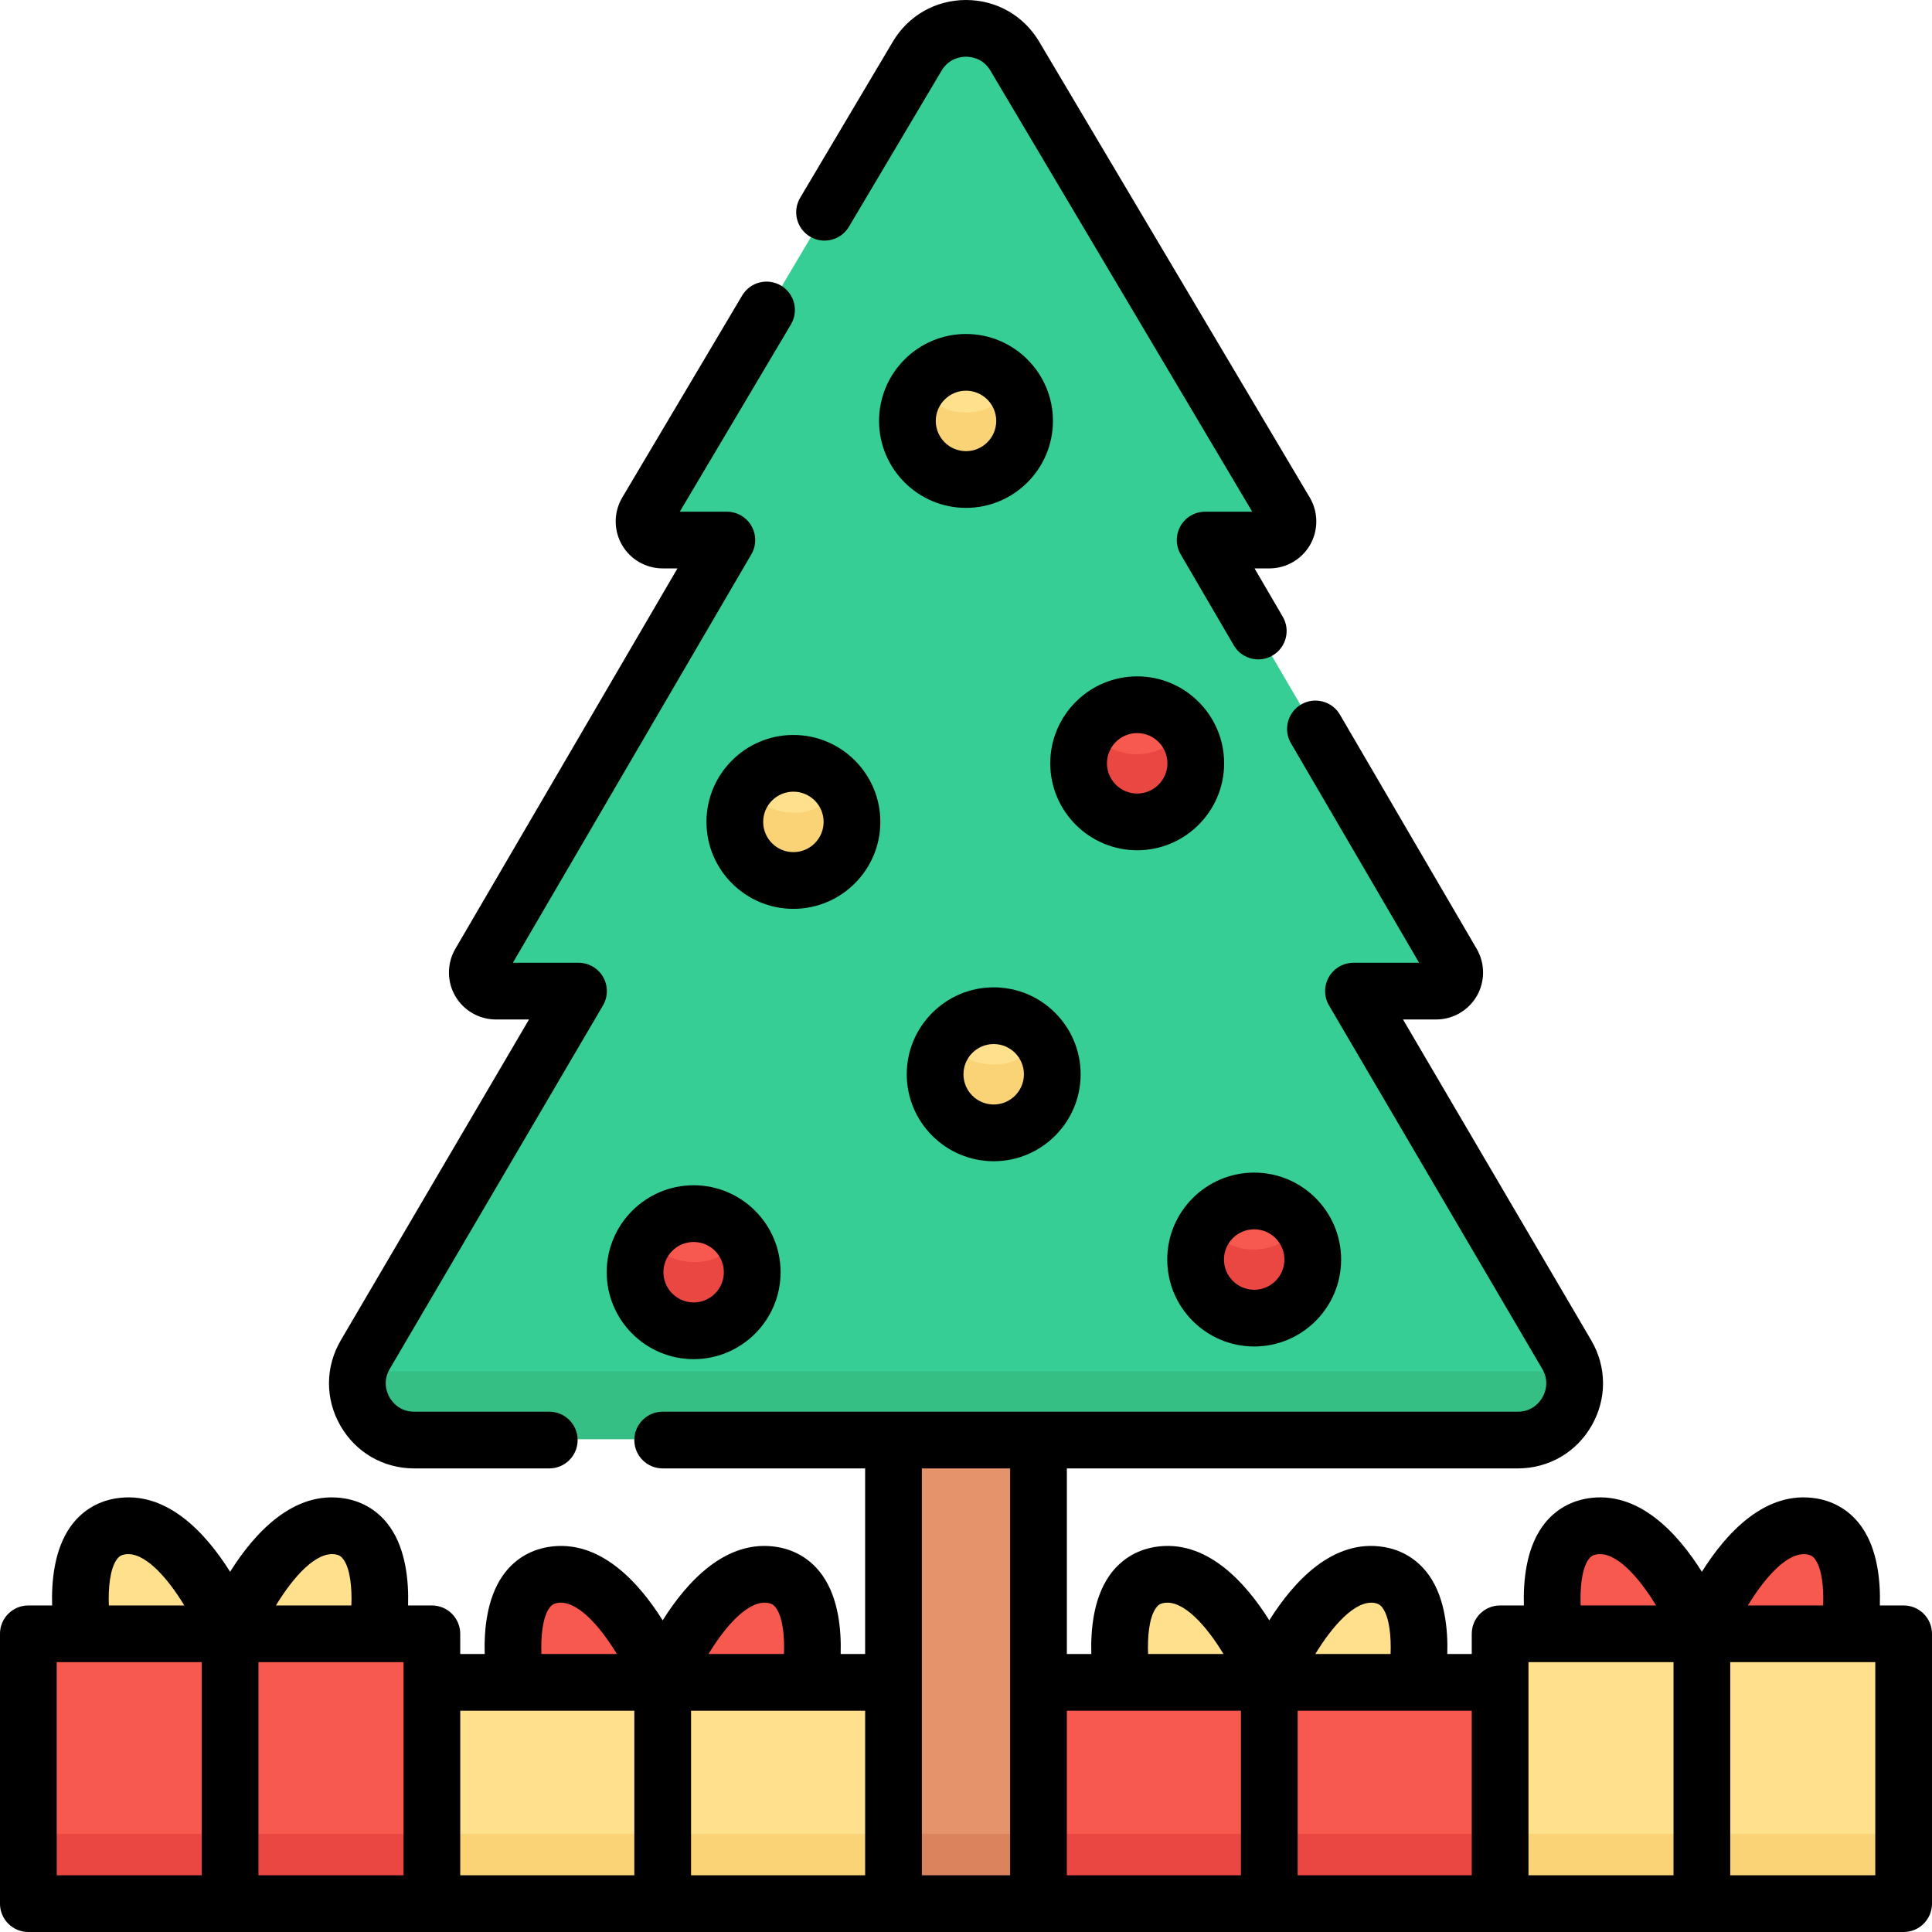 <svg id="Capa_1" enable-background="new 0 0 512 512" height="512" viewBox="0 0 512 512" width="512" xmlns="http://www.w3.org/2000/svg"><g><g><path d="m414.893 358.783-56.402-96.138h21.858c3.798 0 6.163-4.12 4.248-7.4l-65.341-111.906h16.982c3.813 0 6.177-4.151 4.23-7.43l-71.563-120.562c-5.815-9.796-19.995-9.796-25.81 0l-71.563 120.561c-1.947 3.279.417 7.43 4.23 7.43h16.982l-65.341 111.906c-1.915 3.279.451 7.4 4.248 7.4h21.858l-56.402 96.138c-5.869 10.005 1.345 22.601 12.944 22.601h291.897c11.6.001 18.814-12.596 12.945-22.6z" fill="#36ce94"/><path d="m95.331 363.384c-1.836 8.882 4.852 18 14.72 18h291.897c9.868 0 16.557-9.118 14.72-18z" fill="#36bf84"/><g><path d="m236.824 381.384h38.351v122.616h-38.351z" fill="#e4936b"/><path d="m236.824 486h38.351v18h-38.351z" fill="#db835d"/><path d="m114.731 445.473h122.093v58.527h-122.093z" fill="#ffe08c"/><path d="m214.567 445.473s4.975-25.954-9.718-28.403c-16.756-2.793-29.071 28.403-29.071 28.403s-12.315-31.196-29.071-28.403c-14.693 2.449-9.718 28.403-9.718 28.403z" fill="#f7594e"/><path d="m8 432.63h106.731v71.369h-106.731z" fill="#f7594e"/><path d="m100.155 432.63s4.974-25.954-9.718-28.403c-16.756-2.793-29.071 28.403-29.071 28.403s-12.315-31.196-29.071-28.403c-14.693 2.449-9.718 28.403-9.718 28.403z" fill="#ffe08c"/><path d="m275.176 445.473h122.093v58.527h-122.093z" fill="#f7594e" transform="matrix(-1 0 0 -1 672.444 949.473)"/><path d="m297.433 445.473s-4.975-25.954 9.718-28.403c16.756-2.793 29.071 28.403 29.071 28.403s12.315-31.196 29.071-28.403c14.693 2.449 9.718 28.403 9.718 28.403z" fill="#ffe08c"/><path d="m397.269 432.63h106.731v71.369h-106.731z" fill="#ffe08c" transform="matrix(-1 0 0 -1 901.269 936.631)"/><path d="m114.731 486h122.093v18h-122.093z" fill="#f9d375"/><path d="m8 486h106.731v18h-106.731z" fill="#ea4642"/><path d="m275.176 486h122.093v18h-122.093z" fill="#ea4642"/><path d="m397.269 486h106.731v18h-106.731z" fill="#f9d375"/><path d="m411.845 432.63s-4.975-25.954 9.718-28.403c16.756-2.793 29.071 28.403 29.071 28.403s12.315-31.196 29.071-28.403c14.693 2.449 9.718 28.403 9.718 28.403z" fill="#f7594e"/></g><circle cx="183.965" cy="336.99" fill="#f7594e" r="15.496"/><circle cx="263.325" cy="284.64" fill="#ffe08c" r="15.496"/><circle cx="301.278" cy="202.391" fill="#f7594e" r="15.496"/><circle cx="210.35" cy="217.887" fill="#ffe08c" r="15.496"/><circle cx="256" cy="111.832" fill="#ffe08c" r="15.496"/><circle cx="332.223" cy="333.64" fill="#f7594e" r="15.496"/><path d="m183.965 334.486c-5.198 0-9.787-2.568-12.598-6.496-1.817 2.539-2.898 5.64-2.898 9 0 8.558 6.938 15.496 15.496 15.496s15.496-6.938 15.496-15.496c0-3.36-1.081-6.461-2.898-9-2.811 3.928-7.4 6.496-12.598 6.496z" fill="#ea4642"/><path d="m263.325 282.135c-5.198 0-9.787-2.568-12.598-6.496-1.817 2.539-2.898 5.64-2.898 9 0 8.558 6.938 15.496 15.496 15.496s15.496-6.938 15.496-15.496c0-3.36-1.081-6.461-2.898-9-2.811 3.928-7.4 6.496-12.598 6.496z" fill="#f9d375"/><path d="m301.278 199.887c-5.198 0-9.787-2.568-12.598-6.496-1.817 2.539-2.898 5.64-2.898 9 0 8.558 6.938 15.496 15.496 15.496s15.496-6.938 15.496-15.496c0-3.36-1.081-6.461-2.898-9-2.811 3.928-7.4 6.496-12.598 6.496z" fill="#ea4642"/><path d="m210.35 215.383c-5.198 0-9.787-2.568-12.598-6.496-1.817 2.539-2.898 5.64-2.898 9 0 8.558 6.938 15.496 15.496 15.496s15.496-6.938 15.496-15.496c0-3.36-1.081-6.461-2.898-9-2.811 3.928-7.4 6.496-12.598 6.496z" fill="#f9d375"/><path d="m256 109.328c-5.198 0-9.787-2.568-12.598-6.496-1.817 2.539-2.898 5.64-2.898 9 0 8.558 6.938 15.496 15.496 15.496s15.496-6.938 15.496-15.496c0-3.36-1.081-6.461-2.898-9-2.811 3.928-7.4 6.496-12.598 6.496z" fill="#f9d375"/><path d="m332.223 331.136c-5.198 0-9.787-2.568-12.598-6.496-1.817 2.539-2.898 5.64-2.898 9 0 8.558 6.938 15.496 15.496 15.496s15.496-6.938 15.496-15.496c0-3.36-1.081-6.461-2.898-9-2.811 3.927-7.4 6.496-12.598 6.496z" fill="#ea4642"/></g><g><path d="m214.676 62.71c3.568 2.118 8.179.943 10.298-2.626l24.559-41.372c1.973-3.324 5.18-3.682 6.467-3.682 1.288 0 4.496.359 6.469 3.682l69.385 116.892h-12.474c-2.692 0-5.177 1.439-6.517 3.773-1.341 2.334-1.33 5.206.027 7.53l14.075 24.106c1.397 2.393 3.912 3.727 6.496 3.727 1.287 0 2.591-.331 3.782-1.026 3.584-2.092 4.794-6.694 2.701-10.278l-7.475-12.802h3.926c4.463 0 8.607-2.41 10.814-6.288 2.207-3.879 2.163-8.672-.115-12.508l-71.702-120.798c-4.103-6.913-11.354-11.04-19.393-11.04s-15.288 4.128-19.391 11.041l-24.558 41.372c-2.119 3.568-.943 8.179 2.626 10.297z"/><path d="m109.766 389.144h35.796c4.15 0 7.515-3.364 7.515-7.515 0-4.15-3.365-7.515-7.515-7.515h-35.796c-3.936 0-5.876-2.646-6.527-3.784-.651-1.137-1.952-4.15.04-7.544l56.512-96.327c1.363-2.323 1.379-5.199.04-7.537s-3.827-3.78-6.521-3.78h-17.396l63.197-108.235c1.357-2.324 1.368-5.197.028-7.53-1.34-2.334-3.826-3.773-6.517-3.773h-12.474l29.454-49.621c2.118-3.569.943-8.179-2.626-10.298-3.57-2.119-8.179-.942-10.298 2.626l-31.773 53.527c-2.277 3.837-2.321 8.63-.113 12.508 2.207 3.878 6.351 6.287 10.814 6.287h3.926l-58.868 100.82c-2.241 3.838-2.259 8.616-.046 12.47s6.348 6.249 10.792 6.249h8.78l-49.873 85.009c-4.142 7.06-4.186 15.516-.119 22.619 4.066 7.103 11.382 11.344 19.568 11.344z"/><path d="m504.485 425.461h-6.303c.191-6.332-.549-14.686-4.756-20.73-2.894-4.158-7.061-6.795-12.047-7.626-13.591-2.265-23.998 9.29-30.363 19.432-6.365-10.142-16.774-21.696-30.364-19.432-4.986.831-9.153 3.468-12.047 7.626-4.208 6.044-4.948 14.397-4.756 20.73h-6.303c-4.151 0-7.515 3.364-7.515 7.515v5.353h-6.484c.191-6.332-.549-14.685-4.756-20.729-2.894-4.158-7.061-6.796-12.047-7.627-13.59-2.265-23.998 9.29-30.363 19.432-6.365-10.142-16.771-21.696-30.364-19.432-4.986.831-9.153 3.469-12.047 7.627-4.208 6.044-4.948 14.397-4.756 20.729h-6.484v-49.185h119.506c8.186 0 15.501-4.241 19.569-11.343 4.067-7.103 4.023-15.559-.118-22.619l-49.873-85.01h8.78c4.444 0 8.579-2.394 10.792-6.249 2.212-3.854 2.195-8.632-.046-12.469l-36.241-62.068c-2.093-3.584-6.696-4.793-10.278-2.7-3.584 2.092-4.794 6.694-2.701 10.278l33.97 58.179h-17.397c-2.694 0-5.182 1.442-6.521 3.78-1.34 2.338-1.324 5.214.039 7.538l56.513 96.326c1.991 3.395.691 6.407.039 7.544-.652 1.138-2.592 3.784-6.527 3.784h-226.615c-4.15 0-7.515 3.365-7.515 7.515s3.364 7.515 7.515 7.515h53.651v49.185h-6.485c.191-6.332-.549-14.686-4.756-20.73-2.895-4.158-7.06-6.795-12.047-7.626-13.587-2.264-23.999 9.29-30.363 19.432-6.365-10.142-16.779-21.694-30.365-19.432-4.986.831-9.152 3.468-12.046 7.626-4.207 6.044-4.948 14.398-4.756 20.73h-6.484v-5.353c0-4.15-3.365-7.515-7.515-7.515h-6.304c.191-6.333-.549-14.686-4.757-20.73-2.894-4.158-7.06-6.794-12.047-7.626-13.583-2.265-23.999 9.29-30.363 19.432-6.365-10.141-16.776-21.7-30.364-19.432-4.987.831-9.153 3.468-12.047 7.626-4.208 6.044-4.948 14.397-4.756 20.73h-6.302c-4.15 0-7.515 3.364-7.515 7.515v71.509c0 4.149 3.364 7.514 7.515 7.514h496.971c4.151 0 7.515-3.365 7.515-7.515v-71.509c-.001-4.15-3.365-7.515-7.516-7.515zm-25.577-13.531c.987.165 1.598.551 2.177 1.38 1.774 2.537 2.251 7.538 2.069 12.152h-19.949c4.508-7.392 10.575-14.376 15.703-13.532zm-57.969 1.389c.588-.845 1.18-1.221 2.184-1.389 5.059-.843 11.12 5.889 15.751 13.531h-19.98c-.172-4.378.2-9.492 2.045-12.142zm-30.909 83.652h-46.136v-43.613h46.136zm-25.759-72.174c.988.165 1.599.551 2.178 1.38 1.774 2.537 2.251 7.537 2.069 12.151h-19.949c4.508-7.39 10.594-14.381 15.702-13.531zm-57.968 1.389c.588-.845 1.18-1.221 2.184-1.388 5.057-.841 11.12 5.889 15.75 13.531h-19.98c-.171-4.379.201-9.492 2.046-12.143zm-77.031 70.785h-46.137v-43.613h46.137zm-25.759-72.174c.988.164 1.598.551 2.177 1.38 1.773 2.537 2.251 7.534 2.069 12.152h-19.996c4.631-7.644 10.706-14.372 15.75-13.532zm-57.962 1.38c.579-.828 1.189-1.215 2.177-1.38 5.057-.84 11.12 5.888 15.751 13.531h-19.997c-.182-4.617.296-9.614 2.069-12.151zm-38.611 70.794h-38.441v-56.48h38.441v5.353zm-18.062-85.041c.987.164 1.598.551 2.177 1.38 1.773 2.536 2.251 7.534 2.069 12.152h-19.997c4.631-7.644 10.706-14.372 15.751-13.532zm-57.963 1.38c.579-.828 1.189-1.215 2.177-1.38 5.043-.84 11.121 5.889 15.751 13.531h-19.997c-.182-4.617.296-9.615 2.069-12.151zm-15.886 27.181h38.441v56.48h-38.441zm106.941 12.867h46.136v43.613h-46.136zm122.331-7.515v-56.7h23.397v56.7 51.127h-23.397zm38.427 7.515h46.137v43.613h-46.137zm122.332-7.515v-5.353h38.441v56.48h-38.441zm91.911 51.128h-38.44v-56.48h38.44z"/><path d="m160.784 337.149c0 12.705 10.336 23.041 23.041 23.041s23.041-10.336 23.041-23.041c0-12.704-10.336-23.041-23.041-23.041s-23.041 10.336-23.041 23.041zm31.052 0c0 4.418-3.594 8.012-8.011 8.012s-8.011-3.594-8.011-8.012c0-4.417 3.594-8.011 8.011-8.011s8.011 3.593 8.011 8.011z"/><path d="m263.339 307.737c12.705 0 23.04-10.336 23.04-23.041 0-12.704-10.336-23.041-23.04-23.041-12.705 0-23.041 10.336-23.041 23.041s10.336 23.041 23.041 23.041zm0-31.053c4.417 0 8.011 3.594 8.011 8.011 0 4.418-3.594 8.012-8.011 8.012-4.418 0-8.012-3.594-8.012-8.012.001-4.417 3.595-8.011 8.012-8.011z"/><path d="m324.407 202.287c0-12.705-10.337-23.041-23.041-23.041-12.705 0-23.04 10.336-23.04 23.041 0 12.704 10.336 23.041 23.04 23.041 12.704-.001 23.041-10.337 23.041-23.041zm-31.052 0c0-4.418 3.594-8.012 8.011-8.012 4.418 0 8.012 3.594 8.012 8.012 0 4.417-3.594 8.011-8.012 8.011-4.417 0-8.011-3.594-8.011-8.011z"/><path d="m233.301 217.813c0-12.705-10.336-23.041-23.041-23.041s-23.041 10.336-23.041 23.041c0 12.704 10.336 23.041 23.041 23.041s23.041-10.337 23.041-23.041zm-31.052 0c0-4.417 3.594-8.011 8.011-8.011s8.011 3.594 8.011 8.011-3.594 8.011-8.011 8.011-8.011-3.594-8.011-8.011z"/><path d="m256 134.591c12.704 0 23.041-10.336 23.041-23.041s-10.337-23.041-23.041-23.041c-12.705 0-23.041 10.336-23.041 23.041s10.336 23.041 23.041 23.041zm0-31.052c4.418 0 8.012 3.594 8.012 8.012 0 4.417-3.594 8.011-8.012 8.011-4.417 0-8.011-3.594-8.011-8.011 0-4.418 3.594-8.012 8.011-8.012z"/><path d="m332.372 356.833c12.704 0 23.041-10.336 23.041-23.041s-10.337-23.041-23.041-23.041-23.041 10.336-23.041 23.041 10.336 23.041 23.041 23.041zm0-31.053c4.418 0 8.012 3.594 8.012 8.012 0 4.417-3.594 8.011-8.012 8.011s-8.012-3.594-8.012-8.011c0-4.418 3.594-8.012 8.012-8.012z"/></g></g></svg>